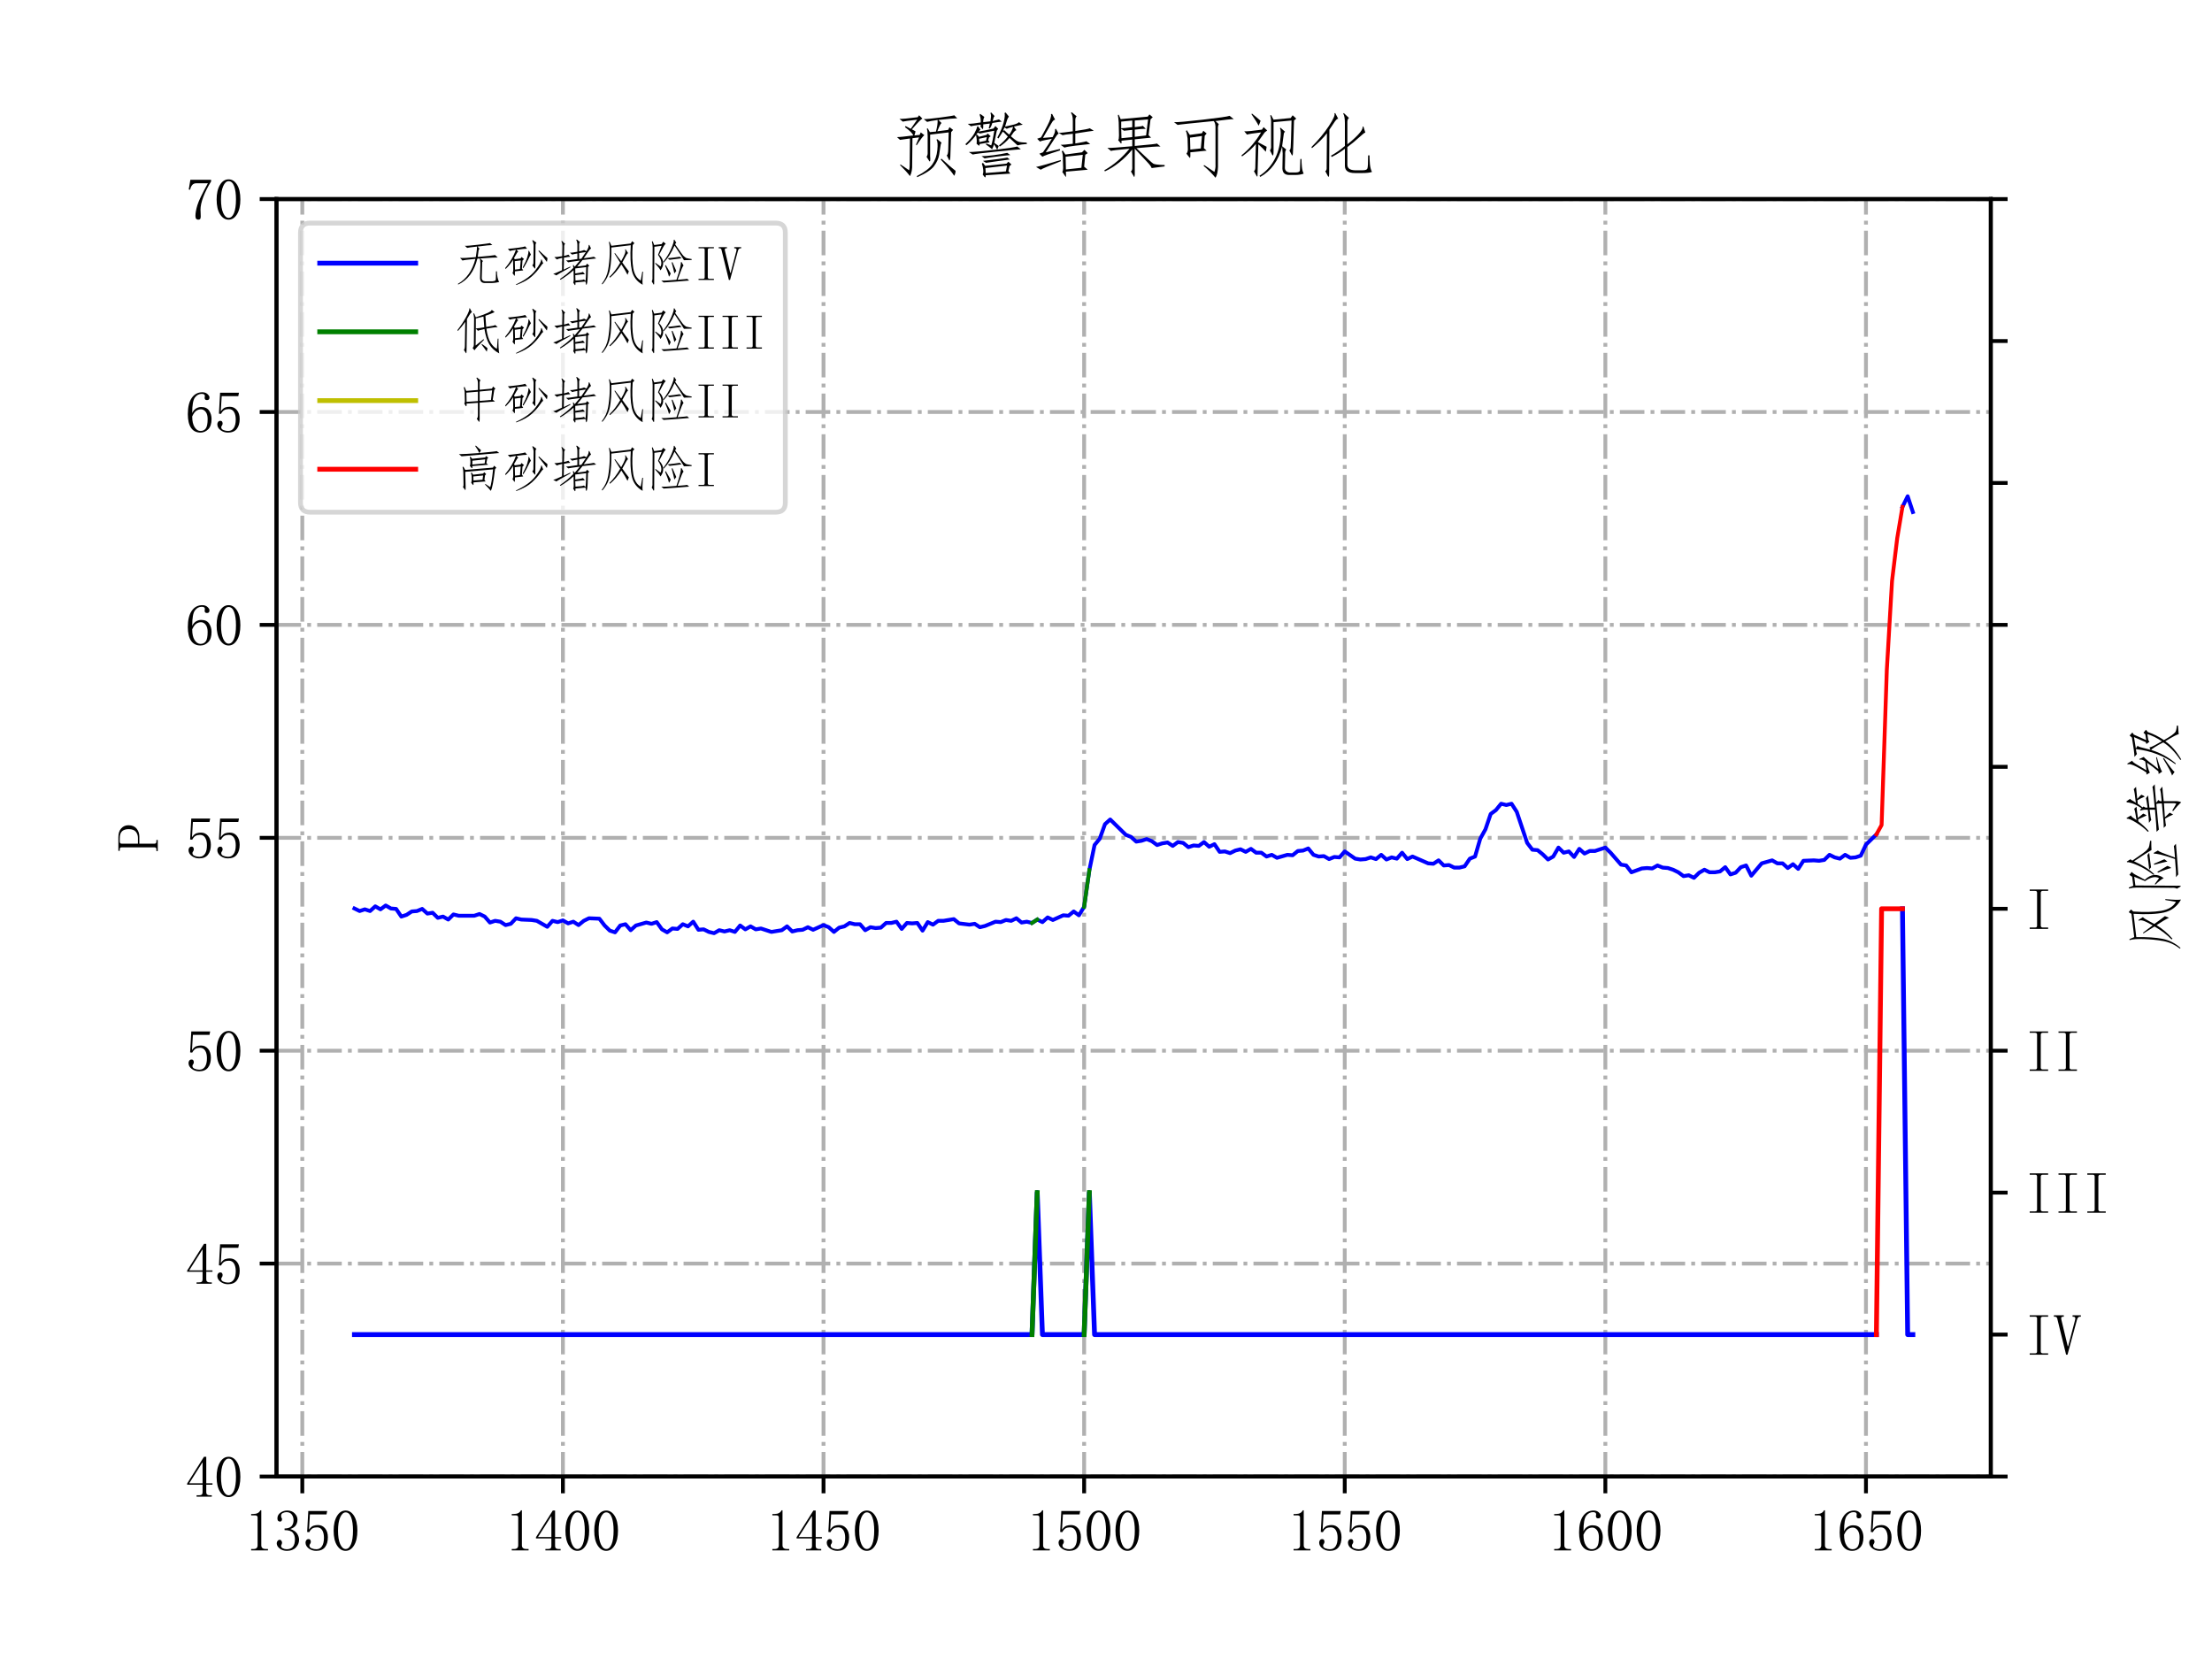 <?xml version="1.0" encoding="utf-8" standalone="no"?>
<!DOCTYPE svg PUBLIC "-//W3C//DTD SVG 1.1//EN"
  "http://www.w3.org/Graphics/SVG/1.1/DTD/svg11.dtd">
<svg xmlns:xlink="http://www.w3.org/1999/xlink" width="460.8pt" height="345.6pt" viewBox="0 0 460.8 345.6" xmlns="http://www.w3.org/2000/svg" version="1.1">
 <defs>
  <style type="text/css">*{stroke-linejoin: round; stroke-linecap: butt}</style>
 </defs>
 <g id="figure_1">
  <g id="patch_1">
   <path d="M 0 345.6 
L 460.8 345.6 
L 460.8 0 
L 0 0 
z
" style="fill: #ffffff"/>
  </g>
  <g id="axes_1">
   <g id="patch_2">
    <path d="M 57.6 307.584 
L 414.72 307.584 
L 414.72 41.472 
L 57.6 41.472 
z
" style="fill: #ffffff"/>
   </g>
   <g id="matplotlib.axis_1">
    <g id="xtick_1">
     <g id="line2d_1">
      <path d="M 62.975 307.584 
L 62.975 41.472 
" clip-path="url(#p96609b599f)" style="fill: none; stroke-dasharray: 5.12,1.28,0.8,1.28; stroke-dashoffset: 0; stroke: #b0b0b0; stroke-width: 0.8"/>
     </g>
     <g id="line2d_2">
      <defs>
       <path id="ma4ac166933" d="M 0 0 
L 0 3.5 
" style="stroke: #000000; stroke-width: 0.8"/>
      </defs>
      <g>
       <use xlink:href="#ma4ac166933" x="62.975" y="307.584" style="stroke: #000000; stroke-width: 0.8"/>
      </g>
     </g>
     <g id="text_1">
      <!-- 1350 -->
      <g transform="translate(50.975 322.975)scale(0.12 -0.12)">
       <defs>
        <path id="FangSong-31" d="M 1800 4350 
L 1800 550 
Q 1800 350 1925 250 
Q 2050 150 2275 150 
L 2525 150 
L 2525 0 
L 700 0 
L 700 150 
L 925 150 
Q 1175 150 1287 250 
Q 1400 350 1400 550 
L 1400 3575 
Q 1400 3675 1337 3737 
Q 1275 3800 1150 3800 
L 700 3800 
L 700 3950 
L 925 3950 
Q 1225 3950 1412 4050 
Q 1600 4150 1700 4350 
L 1800 4350 
z
" transform="scale(0.016)"/>
        <path id="FangSong-33" d="M 2775 1150 
Q 2775 675 2425 312 
Q 2075 -50 1450 -50 
Q 1000 -50 675 200 
Q 350 450 350 775 
Q 350 925 450 1037 
Q 550 1150 650 1150 
Q 800 1150 862 1037 
Q 925 925 925 850 
Q 925 725 875 637 
Q 825 550 825 475 
Q 825 325 1012 225 
Q 1200 125 1425 125 
Q 1875 125 2100 387 
Q 2325 650 2325 1200 
Q 2325 1650 2087 1925 
Q 1850 2200 1200 2200 
L 1200 2375 
Q 1700 2375 1937 2612 
Q 2175 2850 2175 3275 
Q 2175 3625 1987 3887 
Q 1800 4150 1400 4150 
Q 1225 4150 1025 4062 
Q 825 3975 825 3775 
Q 825 3575 875 3525 
Q 925 3475 925 3400 
Q 925 3275 875 3200 
Q 825 3125 700 3125 
Q 600 3125 512 3200 
Q 425 3275 425 3475 
Q 425 3850 750 4087 
Q 1075 4325 1500 4325 
Q 2000 4325 2300 4012 
Q 2600 3700 2600 3350 
Q 2600 2975 2412 2712 
Q 2225 2450 1825 2325 
Q 2375 2125 2575 1800 
Q 2775 1475 2775 1150 
z
" transform="scale(0.016)"/>
        <path id="FangSong-35" d="M 1700 2750 
Q 2175 2750 2475 2387 
Q 2775 2025 2775 1425 
Q 2775 750 2462 350 
Q 2150 -50 1500 -50 
Q 1050 -50 700 212 
Q 350 475 350 850 
Q 350 1000 437 1112 
Q 525 1225 675 1225 
Q 825 1225 875 1125 
Q 925 1025 925 950 
Q 925 800 850 712 
Q 775 625 775 525 
Q 775 325 1012 225 
Q 1250 125 1525 125 
Q 1925 125 2137 450 
Q 2350 775 2350 1375 
Q 2350 1875 2162 2187 
Q 1975 2500 1600 2500 
Q 1325 2500 1125 2400 
Q 925 2300 750 1975 
L 525 2000 
L 650 4275 
L 2700 4275 
L 2625 3900 
L 825 3900 
L 725 2250 
Q 975 2600 1212 2675 
Q 1450 2750 1700 2750 
z
" transform="scale(0.016)"/>
        <path id="FangSong-30" d="M 1575 4125 
Q 1225 4125 987 3587 
Q 750 3050 750 2150 
Q 750 1200 987 675 
Q 1225 150 1575 150 
Q 1950 150 2162 675 
Q 2375 1200 2375 2150 
Q 2375 3050 2175 3587 
Q 1975 4125 1575 4125 
z
M 1575 -50 
Q 1025 -50 650 525 
Q 275 1100 275 2150 
Q 275 3125 637 3725 
Q 1000 4325 1575 4325 
Q 2125 4325 2487 3750 
Q 2850 3175 2850 2150 
Q 2850 1125 2487 537 
Q 2125 -50 1575 -50 
z
" transform="scale(0.016)"/>
       </defs>
       <use xlink:href="#FangSong-31"/>
       <use xlink:href="#FangSong-33" x="50"/>
       <use xlink:href="#FangSong-35" x="100"/>
       <use xlink:href="#FangSong-30" x="150"/>
      </g>
     </g>
    </g>
    <g id="xtick_2">
     <g id="line2d_3">
      <path d="M 117.265 307.584 
L 117.265 41.472 
" clip-path="url(#p96609b599f)" style="fill: none; stroke-dasharray: 5.12,1.28,0.8,1.28; stroke-dashoffset: 0; stroke: #b0b0b0; stroke-width: 0.8"/>
     </g>
     <g id="line2d_4">
      <g>
       <use xlink:href="#ma4ac166933" x="117.265" y="307.584" style="stroke: #000000; stroke-width: 0.8"/>
      </g>
     </g>
     <g id="text_2">
      <!-- 1400 -->
      <g transform="translate(105.265 322.975)scale(0.12 -0.12)">
       <defs>
        <path id="FangSong-34" d="M 2275 475 
Q 2275 300 2375 225 
Q 2475 150 2650 150 
L 2875 150 
L 2875 0 
L 1225 0 
L 1225 150 
L 1500 150 
Q 1700 150 1787 225 
Q 1875 300 1875 475 
L 1875 1300 
L 200 1300 
L 200 1425 
L 2025 4325 
L 2275 4325 
L 2275 1450 
L 2950 1450 
L 2950 1300 
L 2275 1300 
L 2275 475 
z
M 1850 3700 
L 425 1450 
L 1875 1450 
L 1875 3700 
L 1850 3700 
z
" transform="scale(0.016)"/>
       </defs>
       <use xlink:href="#FangSong-31"/>
       <use xlink:href="#FangSong-34" x="50"/>
       <use xlink:href="#FangSong-30" x="100"/>
       <use xlink:href="#FangSong-30" x="150"/>
      </g>
     </g>
    </g>
    <g id="xtick_3">
     <g id="line2d_5">
      <path d="M 171.555 307.584 
L 171.555 41.472 
" clip-path="url(#p96609b599f)" style="fill: none; stroke-dasharray: 5.12,1.28,0.8,1.28; stroke-dashoffset: 0; stroke: #b0b0b0; stroke-width: 0.8"/>
     </g>
     <g id="line2d_6">
      <g>
       <use xlink:href="#ma4ac166933" x="171.555" y="307.584" style="stroke: #000000; stroke-width: 0.8"/>
      </g>
     </g>
     <g id="text_3">
      <!-- 1450 -->
      <g transform="translate(159.555 322.975)scale(0.12 -0.12)">
       <use xlink:href="#FangSong-31"/>
       <use xlink:href="#FangSong-34" x="50"/>
       <use xlink:href="#FangSong-35" x="100"/>
       <use xlink:href="#FangSong-30" x="150"/>
      </g>
     </g>
    </g>
    <g id="xtick_4">
     <g id="line2d_7">
      <path d="M 225.845 307.584 
L 225.845 41.472 
" clip-path="url(#p96609b599f)" style="fill: none; stroke-dasharray: 5.12,1.28,0.8,1.28; stroke-dashoffset: 0; stroke: #b0b0b0; stroke-width: 0.8"/>
     </g>
     <g id="line2d_8">
      <g>
       <use xlink:href="#ma4ac166933" x="225.845" y="307.584" style="stroke: #000000; stroke-width: 0.8"/>
      </g>
     </g>
     <g id="text_4">
      <!-- 1500 -->
      <g transform="translate(213.845 322.975)scale(0.12 -0.12)">
       <use xlink:href="#FangSong-31"/>
       <use xlink:href="#FangSong-35" x="50"/>
       <use xlink:href="#FangSong-30" x="100"/>
       <use xlink:href="#FangSong-30" x="150"/>
      </g>
     </g>
    </g>
    <g id="xtick_5">
     <g id="line2d_9">
      <path d="M 280.135 307.584 
L 280.135 41.472 
" clip-path="url(#p96609b599f)" style="fill: none; stroke-dasharray: 5.12,1.28,0.8,1.28; stroke-dashoffset: 0; stroke: #b0b0b0; stroke-width: 0.8"/>
     </g>
     <g id="line2d_10">
      <g>
       <use xlink:href="#ma4ac166933" x="280.135" y="307.584" style="stroke: #000000; stroke-width: 0.8"/>
      </g>
     </g>
     <g id="text_5">
      <!-- 1550 -->
      <g transform="translate(268.135 322.975)scale(0.12 -0.12)">
       <use xlink:href="#FangSong-31"/>
       <use xlink:href="#FangSong-35" x="50"/>
       <use xlink:href="#FangSong-35" x="100"/>
       <use xlink:href="#FangSong-30" x="150"/>
      </g>
     </g>
    </g>
    <g id="xtick_6">
     <g id="line2d_11">
      <path d="M 334.425 307.584 
L 334.425 41.472 
" clip-path="url(#p96609b599f)" style="fill: none; stroke-dasharray: 5.12,1.28,0.8,1.28; stroke-dashoffset: 0; stroke: #b0b0b0; stroke-width: 0.8"/>
     </g>
     <g id="line2d_12">
      <g>
       <use xlink:href="#ma4ac166933" x="334.425" y="307.584" style="stroke: #000000; stroke-width: 0.8"/>
      </g>
     </g>
     <g id="text_6">
      <!-- 1600 -->
      <g transform="translate(322.425 322.975)scale(0.12 -0.12)">
       <defs>
        <path id="FangSong-36" d="M 750 1700 
Q 750 950 1012 537 
Q 1275 125 1650 125 
Q 2025 125 2225 400 
Q 2425 675 2425 1425 
Q 2425 1925 2212 2200 
Q 2000 2475 1700 2475 
Q 1425 2475 1187 2312 
Q 950 2150 750 1700 
z
M 1725 2725 
Q 2325 2725 2587 2325 
Q 2850 1925 2850 1425 
Q 2850 675 2487 312 
Q 2125 -50 1650 -50 
Q 975 -50 625 462 
Q 275 975 275 1950 
Q 275 3100 700 3712 
Q 1125 4325 1850 4325 
Q 2200 4325 2412 4125 
Q 2625 3925 2625 3775 
Q 2625 3625 2562 3550 
Q 2500 3475 2350 3475 
Q 2225 3475 2162 3537 
Q 2100 3600 2100 3725 
Q 2100 3775 2112 3825 
Q 2125 3875 2125 3925 
Q 2125 4025 2050 4087 
Q 1975 4150 1775 4150 
Q 1350 4150 1050 3762 
Q 750 3375 750 2075 
Q 900 2400 1162 2562 
Q 1425 2725 1725 2725 
z
" transform="scale(0.016)"/>
       </defs>
       <use xlink:href="#FangSong-31"/>
       <use xlink:href="#FangSong-36" x="50"/>
       <use xlink:href="#FangSong-30" x="100"/>
       <use xlink:href="#FangSong-30" x="150"/>
      </g>
     </g>
    </g>
    <g id="xtick_7">
     <g id="line2d_13">
      <path d="M 388.715 307.584 
L 388.715 41.472 
" clip-path="url(#p96609b599f)" style="fill: none; stroke-dasharray: 5.12,1.28,0.8,1.28; stroke-dashoffset: 0; stroke: #b0b0b0; stroke-width: 0.8"/>
     </g>
     <g id="line2d_14">
      <g>
       <use xlink:href="#ma4ac166933" x="388.715" y="307.584" style="stroke: #000000; stroke-width: 0.8"/>
      </g>
     </g>
     <g id="text_7">
      <!-- 1650 -->
      <g transform="translate(376.715 322.975)scale(0.12 -0.12)">
       <use xlink:href="#FangSong-31"/>
       <use xlink:href="#FangSong-36" x="50"/>
       <use xlink:href="#FangSong-35" x="100"/>
       <use xlink:href="#FangSong-30" x="150"/>
      </g>
     </g>
    </g>
   </g>
   <g id="matplotlib.axis_2">
    <g id="ytick_1">
     <g id="line2d_15">
      <path d="M 57.6 307.584 
L 414.72 307.584 
" clip-path="url(#p96609b599f)" style="fill: none; stroke-dasharray: 5.12,1.28,0.8,1.28; stroke-dashoffset: 0; stroke: #b0b0b0; stroke-width: 0.8"/>
     </g>
     <g id="line2d_16">
      <defs>
       <path id="m2549db3553" d="M 0 0 
L -3.5 0 
" style="stroke: #000000; stroke-width: 0.8"/>
      </defs>
      <g>
       <use xlink:href="#m2549db3553" x="57.6" y="307.584" style="stroke: #000000; stroke-width: 0.8"/>
      </g>
     </g>
     <g id="text_8">
      <!-- 40 -->
      <g transform="translate(38.6 311.779)scale(0.12 -0.12)">
       <use xlink:href="#FangSong-34"/>
       <use xlink:href="#FangSong-30" x="50"/>
      </g>
     </g>
    </g>
    <g id="ytick_2">
     <g id="line2d_17">
      <path d="M 57.6 263.232 
L 414.72 263.232 
" clip-path="url(#p96609b599f)" style="fill: none; stroke-dasharray: 5.12,1.28,0.8,1.28; stroke-dashoffset: 0; stroke: #b0b0b0; stroke-width: 0.8"/>
     </g>
     <g id="line2d_18">
      <g>
       <use xlink:href="#m2549db3553" x="57.6" y="263.232" style="stroke: #000000; stroke-width: 0.8"/>
      </g>
     </g>
     <g id="text_9">
      <!-- 45 -->
      <g transform="translate(38.6 267.427)scale(0.12 -0.12)">
       <use xlink:href="#FangSong-34"/>
       <use xlink:href="#FangSong-35" x="50"/>
      </g>
     </g>
    </g>
    <g id="ytick_3">
     <g id="line2d_19">
      <path d="M 57.6 218.88 
L 414.72 218.88 
" clip-path="url(#p96609b599f)" style="fill: none; stroke-dasharray: 5.12,1.28,0.8,1.28; stroke-dashoffset: 0; stroke: #b0b0b0; stroke-width: 0.8"/>
     </g>
     <g id="line2d_20">
      <g>
       <use xlink:href="#m2549db3553" x="57.6" y="218.88" style="stroke: #000000; stroke-width: 0.8"/>
      </g>
     </g>
     <g id="text_10">
      <!-- 50 -->
      <g transform="translate(38.6 223.075)scale(0.12 -0.12)">
       <use xlink:href="#FangSong-35"/>
       <use xlink:href="#FangSong-30" x="50"/>
      </g>
     </g>
    </g>
    <g id="ytick_4">
     <g id="line2d_21">
      <path d="M 57.6 174.528 
L 414.72 174.528 
" clip-path="url(#p96609b599f)" style="fill: none; stroke-dasharray: 5.12,1.28,0.8,1.28; stroke-dashoffset: 0; stroke: #b0b0b0; stroke-width: 0.8"/>
     </g>
     <g id="line2d_22">
      <g>
       <use xlink:href="#m2549db3553" x="57.6" y="174.528" style="stroke: #000000; stroke-width: 0.8"/>
      </g>
     </g>
     <g id="text_11">
      <!-- 55 -->
      <g transform="translate(38.6 178.723)scale(0.12 -0.12)">
       <use xlink:href="#FangSong-35"/>
       <use xlink:href="#FangSong-35" x="50"/>
      </g>
     </g>
    </g>
    <g id="ytick_5">
     <g id="line2d_23">
      <path d="M 57.6 130.176 
L 414.72 130.176 
" clip-path="url(#p96609b599f)" style="fill: none; stroke-dasharray: 5.12,1.28,0.8,1.28; stroke-dashoffset: 0; stroke: #b0b0b0; stroke-width: 0.8"/>
     </g>
     <g id="line2d_24">
      <g>
       <use xlink:href="#m2549db3553" x="57.6" y="130.176" style="stroke: #000000; stroke-width: 0.8"/>
      </g>
     </g>
     <g id="text_12">
      <!-- 60 -->
      <g transform="translate(38.6 134.371)scale(0.12 -0.12)">
       <use xlink:href="#FangSong-36"/>
       <use xlink:href="#FangSong-30" x="50"/>
      </g>
     </g>
    </g>
    <g id="ytick_6">
     <g id="line2d_25">
      <path d="M 57.6 85.824 
L 414.72 85.824 
" clip-path="url(#p96609b599f)" style="fill: none; stroke-dasharray: 5.12,1.28,0.8,1.28; stroke-dashoffset: 0; stroke: #b0b0b0; stroke-width: 0.8"/>
     </g>
     <g id="line2d_26">
      <g>
       <use xlink:href="#m2549db3553" x="57.6" y="85.824" style="stroke: #000000; stroke-width: 0.8"/>
      </g>
     </g>
     <g id="text_13">
      <!-- 65 -->
      <g transform="translate(38.6 90.019)scale(0.12 -0.12)">
       <use xlink:href="#FangSong-36"/>
       <use xlink:href="#FangSong-35" x="50"/>
      </g>
     </g>
    </g>
    <g id="ytick_7">
     <g id="line2d_27">
      <path d="M 57.6 41.472 
L 414.72 41.472 
" clip-path="url(#p96609b599f)" style="fill: none; stroke-dasharray: 5.12,1.28,0.8,1.28; stroke-dashoffset: 0; stroke: #b0b0b0; stroke-width: 0.8"/>
     </g>
     <g id="line2d_28">
      <g>
       <use xlink:href="#m2549db3553" x="57.6" y="41.472" style="stroke: #000000; stroke-width: 0.8"/>
      </g>
     </g>
     <g id="text_14">
      <!-- 70 -->
      <g transform="translate(38.6 45.667)scale(0.12 -0.12)">
       <defs>
        <path id="FangSong-37" d="M 2800 4100 
Q 2275 3250 1962 2437 
Q 1650 1625 1650 1025 
Q 1650 925 1662 737 
Q 1675 550 1675 300 
Q 1675 100 1612 25 
Q 1550 -50 1400 -50 
Q 1275 -50 1187 37 
Q 1100 125 1100 350 
Q 1100 825 1312 1525 
Q 1525 2225 2450 3900 
L 1200 3900 
Q 925 3900 762 3725 
Q 600 3550 525 3200 
L 375 3225 
L 550 4275 
L 2800 4275 
L 2800 4100 
z
" transform="scale(0.016)"/>
       </defs>
       <use xlink:href="#FangSong-37"/>
       <use xlink:href="#FangSong-30" x="50"/>
      </g>
     </g>
    </g>
    <g id="text_15">
     <!-- P -->
     <g transform="translate(32.866 177.528)rotate(-90)scale(0.12 -0.12)">
      <defs>
       <path id="FangSong-50" d="M 925 2000 
L 925 350 
Q 925 250 987 200 
Q 1050 150 1150 150 
L 1325 150 
L 1325 0 
L 125 0 
L 125 150 
L 300 150 
Q 425 150 475 200 
Q 525 250 525 350 
L 525 3925 
Q 525 4025 475 4075 
Q 425 4125 300 4125 
L 150 4125 
L 150 4275 
L 1625 4275 
Q 2250 4275 2587 3962 
Q 2925 3650 2925 3175 
Q 2925 2600 2562 2300 
Q 2200 2000 1700 2000 
L 925 2000 
z
M 1550 2150 
Q 1925 2150 2212 2375 
Q 2500 2600 2500 3150 
Q 2500 3650 2262 3887 
Q 2025 4125 1500 4125 
L 1150 4125 
Q 1050 4125 987 4075 
Q 925 4025 925 3925 
L 925 2150 
L 1550 2150 
z
" transform="scale(0.016)"/>
      </defs>
      <use xlink:href="#FangSong-50"/>
     </g>
    </g>
   </g>
   <g id="line2d_29">
    <path d="M 73.833 189.253 
L 74.919 189.785 
L 76.004 189.43 
L 77.09 189.785 
L 78.176 188.809 
L 79.262 189.43 
L 80.348 188.632 
L 81.433 189.253 
L 82.519 189.342 
L 83.605 190.938 
L 84.691 190.583 
L 85.777 189.874 
L 86.862 189.785 
L 87.948 189.342 
L 89.034 190.317 
L 90.12 190.14 
L 91.206 191.204 
L 92.291 190.938 
L 93.377 191.559 
L 94.463 190.495 
L 95.549 190.761 
L 98.806 190.761 
L 99.892 190.406 
L 100.978 190.938 
L 102.064 192.18 
L 103.149 191.825 
L 104.235 192.003 
L 105.321 192.712 
L 106.407 192.446 
L 107.493 191.293 
L 108.578 191.559 
L 110.75 191.648 
L 111.836 191.825 
L 114.007 193.067 
L 115.093 191.825 
L 116.179 192.091 
L 117.265 191.737 
L 118.351 192.358 
L 119.436 192.003 
L 120.522 192.712 
L 121.608 191.825 
L 122.694 191.293 
L 124.865 191.382 
L 125.951 192.801 
L 127.037 193.865 
L 128.123 194.22 
L 129.209 192.801 
L 130.294 192.535 
L 131.38 193.777 
L 132.466 192.801 
L 134.638 192.18 
L 135.723 192.446 
L 136.809 192.091 
L 137.895 193.599 
L 138.981 194.22 
L 140.067 193.422 
L 141.152 193.511 
L 142.238 192.535 
L 143.324 192.978 
L 144.41 192.003 
L 145.496 193.688 
L 146.581 193.599 
L 147.667 194.132 
L 148.753 194.398 
L 149.839 193.777 
L 150.925 194.043 
L 152.01 193.777 
L 153.096 194.132 
L 154.182 192.801 
L 155.268 193.599 
L 156.354 192.978 
L 157.439 193.599 
L 158.525 193.422 
L 160.697 194.132 
L 162.868 193.777 
L 163.954 192.978 
L 165.04 194.043 
L 166.126 193.777 
L 167.212 193.688 
L 168.297 193.156 
L 169.383 193.688 
L 171.555 192.712 
L 172.641 193.156 
L 173.726 194.132 
L 174.812 193.245 
L 175.898 192.978 
L 176.984 192.269 
L 178.07 192.535 
L 179.155 192.535 
L 180.241 193.777 
L 181.327 193.156 
L 182.413 193.333 
L 183.499 193.245 
L 184.584 192.269 
L 185.67 192.269 
L 186.756 192.003 
L 187.842 193.511 
L 188.928 192.269 
L 190.013 192.358 
L 191.099 192.269 
L 192.185 193.865 
L 193.271 192.091 
L 194.357 192.624 
L 195.442 191.825 
L 196.528 191.825 
L 198.7 191.47 
L 199.786 192.358 
L 201.957 192.624 
L 203.043 192.446 
L 204.129 193.156 
L 205.215 192.89 
L 207.386 192.003 
L 208.472 192.091 
L 209.558 191.648 
L 210.644 191.825 
L 211.729 191.293 
L 212.815 192.18 
L 213.901 192.003 
L 214.987 192.269 
L 216.073 191.559 
L 217.158 192.091 
L 218.244 191.116 
L 219.33 191.648 
L 221.502 190.672 
L 222.587 190.761 
L 223.673 189.874 
L 224.759 190.672 
L 225.845 188.898 
L 226.931 181.27 
L 228.016 176.036 
L 229.102 174.705 
L 230.188 171.689 
L 231.274 170.714 
L 234.531 173.907 
L 235.617 174.351 
L 236.703 175.326 
L 237.789 175.149 
L 238.875 174.794 
L 239.96 175.238 
L 241.046 176.036 
L 242.132 175.681 
L 243.218 175.504 
L 244.304 176.213 
L 245.389 175.415 
L 246.475 175.592 
L 247.561 176.479 
L 248.647 176.125 
L 249.733 176.213 
L 250.818 175.415 
L 251.904 176.391 
L 252.99 175.859 
L 254.076 177.455 
L 255.162 177.367 
L 256.247 177.721 
L 257.333 177.189 
L 258.419 176.923 
L 259.505 177.455 
L 260.591 176.834 
L 261.676 177.633 
L 262.762 177.633 
L 263.848 178.431 
L 264.934 178.076 
L 266.02 178.697 
L 268.191 178.076 
L 269.277 178.165 
L 270.363 177.278 
L 271.449 177.189 
L 272.534 176.746 
L 273.62 178.076 
L 274.706 178.431 
L 275.792 178.342 
L 276.878 178.963 
L 277.963 178.52 
L 279.049 178.608 
L 280.135 177.367 
L 282.307 178.874 
L 283.392 179.052 
L 284.478 178.963 
L 285.564 178.608 
L 286.65 178.963 
L 287.736 178.076 
L 288.821 179.052 
L 289.907 178.608 
L 290.993 178.874 
L 292.079 177.633 
L 293.165 178.963 
L 294.25 178.431 
L 297.508 179.85 
L 298.594 179.939 
L 299.679 179.229 
L 300.765 180.294 
L 301.851 180.205 
L 302.937 180.737 
L 304.023 180.737 
L 305.108 180.471 
L 306.194 178.874 
L 307.28 178.431 
L 308.366 174.705 
L 309.452 172.754 
L 310.537 169.561 
L 311.623 168.762 
L 312.709 167.432 
L 313.795 167.698 
L 314.881 167.432 
L 315.966 169.117 
L 318.138 175.592 
L 319.224 177.012 
L 320.31 177.1 
L 321.395 177.987 
L 322.481 179.052 
L 323.567 178.431 
L 324.653 176.568 
L 325.739 177.633 
L 326.824 177.367 
L 327.91 178.52 
L 328.996 176.834 
L 330.082 177.81 
L 331.168 177.278 
L 332.253 177.278 
L 334.425 176.568 
L 335.511 177.633 
L 337.682 180.116 
L 338.768 180.294 
L 339.854 181.713 
L 342.026 180.915 
L 343.111 180.826 
L 344.197 180.915 
L 345.283 180.294 
L 346.369 180.737 
L 347.455 180.826 
L 348.54 181.181 
L 349.626 181.713 
L 350.712 182.511 
L 351.798 182.334 
L 352.884 182.866 
L 353.969 181.802 
L 355.055 181.181 
L 356.141 181.713 
L 357.227 181.713 
L 358.313 181.536 
L 359.398 180.649 
L 360.484 182.157 
L 361.57 181.802 
L 362.656 180.649 
L 363.742 180.294 
L 364.827 182.423 
L 366.999 179.85 
L 369.171 179.229 
L 370.256 179.85 
L 371.342 179.85 
L 372.428 180.826 
L 373.514 180.028 
L 374.6 181.003 
L 375.685 179.318 
L 377.857 179.229 
L 378.943 179.318 
L 380.029 179.141 
L 381.114 178.076 
L 382.2 178.608 
L 383.286 178.874 
L 384.372 178.076 
L 385.458 178.697 
L 386.543 178.608 
L 387.629 178.254 
L 388.715 175.947 
L 390.887 173.818 
L 391.972 171.867 
L 393.058 139.579 
L 394.144 121.039 
L 395.23 112.08 
L 396.316 105.605 
L 397.401 103.387 
L 398.487 106.669 
L 398.487 106.669 
" clip-path="url(#p96609b599f)" style="fill: none; stroke: #000000; stroke-width: 0.5; stroke-linecap: square"/>
   </g>
   <g id="line2d_30">
    <path d="M 73.833 189.253 
L 74.919 189.785 
L 76.004 189.43 
L 77.09 189.785 
L 78.176 188.809 
L 79.262 189.43 
L 80.348 188.632 
L 81.433 189.253 
L 82.519 189.342 
L 83.605 190.938 
L 84.691 190.583 
L 85.777 189.874 
L 86.862 189.785 
L 87.948 189.342 
L 89.034 190.317 
L 90.12 190.14 
L 91.206 191.204 
L 92.291 190.938 
L 93.377 191.559 
L 94.463 190.495 
L 95.549 190.761 
L 98.806 190.761 
L 99.892 190.406 
L 100.978 190.938 
L 102.064 192.18 
L 103.149 191.825 
L 104.235 192.003 
L 105.321 192.712 
L 106.407 192.446 
L 107.493 191.293 
L 108.578 191.559 
L 110.75 191.648 
L 111.836 191.825 
L 114.007 193.067 
L 115.093 191.825 
L 116.179 192.091 
L 117.265 191.737 
L 118.351 192.358 
L 119.436 192.003 
L 120.522 192.712 
L 121.608 191.825 
L 122.694 191.293 
L 124.865 191.382 
L 125.951 192.801 
L 127.037 193.865 
L 128.123 194.22 
L 129.209 192.801 
L 130.294 192.535 
L 131.38 193.777 
L 132.466 192.801 
L 134.638 192.18 
L 135.723 192.446 
L 136.809 192.091 
L 137.895 193.599 
L 138.981 194.22 
L 140.067 193.422 
L 141.152 193.511 
L 142.238 192.535 
L 143.324 192.978 
L 144.41 192.003 
L 145.496 193.688 
L 146.581 193.599 
L 147.667 194.132 
L 148.753 194.398 
L 149.839 193.777 
L 150.925 194.043 
L 152.01 193.777 
L 153.096 194.132 
L 154.182 192.801 
L 155.268 193.599 
L 156.354 192.978 
L 157.439 193.599 
L 158.525 193.422 
L 160.697 194.132 
L 162.868 193.777 
L 163.954 192.978 
L 165.04 194.043 
L 166.126 193.777 
L 167.212 193.688 
L 168.297 193.156 
L 169.383 193.688 
L 171.555 192.712 
L 172.641 193.156 
L 173.726 194.132 
L 174.812 193.245 
L 175.898 192.978 
L 176.984 192.269 
L 178.07 192.535 
L 179.155 192.535 
L 180.241 193.777 
L 181.327 193.156 
L 182.413 193.333 
L 183.499 193.245 
L 184.584 192.269 
L 185.67 192.269 
L 186.756 192.003 
L 187.842 193.511 
L 188.928 192.269 
L 190.013 192.358 
L 191.099 192.269 
L 192.185 193.865 
L 193.271 192.091 
L 194.357 192.624 
L 195.442 191.825 
L 196.528 191.825 
L 198.7 191.47 
L 199.786 192.358 
L 201.957 192.624 
L 203.043 192.446 
L 204.129 193.156 
L 205.215 192.89 
L 207.386 192.003 
L 208.472 192.091 
L 209.558 191.648 
L 210.644 191.825 
L 211.729 191.293 
L 212.815 192.18 
L 213.901 192.003 
L 214.987 192.269 
L 216.073 191.559 
L 217.158 192.091 
L 218.244 191.116 
L 219.33 191.648 
L 221.502 190.672 
L 222.587 190.761 
L 223.673 189.874 
L 224.759 190.672 
L 225.845 188.898 
L 226.931 181.27 
L 228.016 176.036 
L 229.102 174.705 
L 230.188 171.689 
L 231.274 170.714 
L 234.531 173.907 
L 235.617 174.351 
L 236.703 175.326 
L 237.789 175.149 
L 238.875 174.794 
L 239.96 175.238 
L 241.046 176.036 
L 242.132 175.681 
L 243.218 175.504 
L 244.304 176.213 
L 245.389 175.415 
L 246.475 175.592 
L 247.561 176.479 
L 248.647 176.125 
L 249.733 176.213 
L 250.818 175.415 
L 251.904 176.391 
L 252.99 175.859 
L 254.076 177.455 
L 255.162 177.367 
L 256.247 177.721 
L 257.333 177.189 
L 258.419 176.923 
L 259.505 177.455 
L 260.591 176.834 
L 261.676 177.633 
L 262.762 177.633 
L 263.848 178.431 
L 264.934 178.076 
L 266.02 178.697 
L 268.191 178.076 
L 269.277 178.165 
L 270.363 177.278 
L 271.449 177.189 
L 272.534 176.746 
L 273.62 178.076 
L 274.706 178.431 
L 275.792 178.342 
L 276.878 178.963 
L 277.963 178.52 
L 279.049 178.608 
L 280.135 177.367 
L 282.307 178.874 
L 283.392 179.052 
L 284.478 178.963 
L 285.564 178.608 
L 286.65 178.963 
L 287.736 178.076 
L 288.821 179.052 
L 289.907 178.608 
L 290.993 178.874 
L 292.079 177.633 
L 293.165 178.963 
L 294.25 178.431 
L 297.508 179.85 
L 298.594 179.939 
L 299.679 179.229 
L 300.765 180.294 
L 301.851 180.205 
L 302.937 180.737 
L 304.023 180.737 
L 305.108 180.471 
L 306.194 178.874 
L 307.28 178.431 
L 308.366 174.705 
L 309.452 172.754 
L 310.537 169.561 
L 311.623 168.762 
L 312.709 167.432 
L 313.795 167.698 
L 314.881 167.432 
L 315.966 169.117 
L 318.138 175.592 
L 319.224 177.012 
L 320.31 177.1 
L 321.395 177.987 
L 322.481 179.052 
L 323.567 178.431 
L 324.653 176.568 
L 325.739 177.633 
L 326.824 177.367 
L 327.91 178.52 
L 328.996 176.834 
L 330.082 177.81 
L 331.168 177.278 
L 332.253 177.278 
L 334.425 176.568 
L 335.511 177.633 
L 337.682 180.116 
L 338.768 180.294 
L 339.854 181.713 
L 342.026 180.915 
L 343.111 180.826 
L 344.197 180.915 
L 345.283 180.294 
L 346.369 180.737 
L 347.455 180.826 
L 348.54 181.181 
L 349.626 181.713 
L 350.712 182.511 
L 351.798 182.334 
L 352.884 182.866 
L 353.969 181.802 
L 355.055 181.181 
L 356.141 181.713 
L 357.227 181.713 
L 358.313 181.536 
L 359.398 180.649 
L 360.484 182.157 
L 361.57 181.802 
L 362.656 180.649 
L 363.742 180.294 
L 364.827 182.423 
L 366.999 179.85 
L 369.171 179.229 
L 370.256 179.85 
L 371.342 179.85 
L 372.428 180.826 
L 373.514 180.028 
L 374.6 181.003 
L 375.685 179.318 
L 377.857 179.229 
L 378.943 179.318 
L 380.029 179.141 
L 381.114 178.076 
L 382.2 178.608 
L 383.286 178.874 
L 384.372 178.076 
L 385.458 178.697 
L 386.543 178.608 
L 387.629 178.254 
L 388.715 175.947 
L 390.887 173.818 
M 396.316 105.605 
L 397.401 103.387 
L 398.487 106.669 
L 398.487 106.669 
" clip-path="url(#p96609b599f)" style="fill: none; stroke: #0000ff; stroke-width: 0.8; stroke-linecap: square"/>
   </g>
   <g id="line2d_31">
    <path d="M 214.987 192.269 
L 216.073 191.559 
M 225.845 188.898 
L 226.931 181.27 
L 226.931 181.27 
" clip-path="url(#p96609b599f)" style="fill: none; stroke: #008000; stroke-width: 0.8; stroke-linecap: square"/>
   </g>
   <g id="line2d_32">
    <path d="M 0 0 
" clip-path="url(#p96609b599f)" style="fill: none; stroke: #bfbf00; stroke-width: 0.8; stroke-linecap: square"/>
   </g>
   <g id="line2d_33">
    <path d="M 390.887 173.818 
L 391.972 171.867 
L 393.058 139.579 
L 394.144 121.039 
L 395.23 112.08 
L 396.316 105.605 
L 396.316 105.605 
" clip-path="url(#p96609b599f)" style="fill: none; stroke: #ff0000; stroke-width: 0.8; stroke-linecap: square"/>
   </g>
   <g id="patch_3">
    <path d="M 57.6 307.584 
L 57.6 41.472 
" style="fill: none; stroke: #000000; stroke-width: 0.8; stroke-linejoin: miter; stroke-linecap: square"/>
   </g>
   <g id="patch_4">
    <path d="M 414.72 307.584 
L 414.72 41.472 
" style="fill: none; stroke: #000000; stroke-width: 0.8; stroke-linejoin: miter; stroke-linecap: square"/>
   </g>
   <g id="patch_5">
    <path d="M 57.6 307.584 
L 414.72 307.584 
" style="fill: none; stroke: #000000; stroke-width: 0.8; stroke-linejoin: miter; stroke-linecap: square"/>
   </g>
   <g id="patch_6">
    <path d="M 57.6 41.472 
L 414.72 41.472 
" style="fill: none; stroke: #000000; stroke-width: 0.8; stroke-linejoin: miter; stroke-linecap: square"/>
   </g>
  </g>
  <g id="axes_2">
   <g id="matplotlib.axis_3">
    <g id="ytick_8">
     <g id="line2d_34">
      <defs>
       <path id="m759c0afd12" d="M 0 0 
L 3.5 0 
" style="stroke: #000000; stroke-width: 0.8"/>
      </defs>
      <g>
       <use xlink:href="#m759c0afd12" x="414.72" y="307.584" style="stroke: #000000; stroke-width: 0.8"/>
      </g>
     </g>
    </g>
    <g id="ytick_9">
     <g id="line2d_35">
      <g>
       <use xlink:href="#m759c0afd12" x="414.72" y="278.016" style="stroke: #000000; stroke-width: 0.8"/>
      </g>
     </g>
     <g id="text_16">
      <!-- IV -->
      <g transform="translate(421.72 282.211)scale(0.12 -0.12)">
       <defs>
        <path id="FangSong-49" d="M 575 4125 
L 575 4275 
L 2575 4275 
L 2575 4125 
L 2000 4125 
Q 1900 4125 1837 4075 
Q 1775 4025 1775 3925 
L 1775 350 
Q 1775 250 1837 200 
Q 1900 150 2000 150 
L 2575 150 
L 2575 0 
L 575 0 
L 575 150 
L 1150 150 
Q 1275 150 1325 200 
Q 1375 250 1375 350 
L 1375 3925 
Q 1375 4025 1325 4075 
Q 1275 4125 1150 4125 
L 575 4125 
z
" transform="scale(0.016)"/>
        <path id="FangSong-56" d="M 2100 4125 
L 2100 4275 
L 3000 4275 
L 3000 4125 
L 2900 4125 
Q 2800 4125 2712 4050 
Q 2625 3975 2575 3775 
L 1550 0 
L 1400 0 
L 475 3775 
Q 450 3950 387 4037 
Q 325 4125 200 4125 
L 75 4125 
L 75 4275 
L 1150 4275 
L 1150 4125 
L 1050 4125 
Q 925 4125 887 4050 
Q 850 3975 875 3850 
L 1575 925 
L 1625 925 
L 2375 3775 
Q 2425 3950 2375 4037 
Q 2325 4125 2175 4125 
L 2100 4125 
z
" transform="scale(0.016)"/>
       </defs>
       <use xlink:href="#FangSong-49"/>
       <use xlink:href="#FangSong-56" x="50"/>
      </g>
     </g>
    </g>
    <g id="ytick_10">
     <g id="line2d_36">
      <g>
       <use xlink:href="#m759c0afd12" x="414.72" y="248.448" style="stroke: #000000; stroke-width: 0.8"/>
      </g>
     </g>
     <g id="text_17">
      <!-- III -->
      <g transform="translate(421.72 252.643)scale(0.12 -0.12)">
       <use xlink:href="#FangSong-49"/>
       <use xlink:href="#FangSong-49" x="50"/>
       <use xlink:href="#FangSong-49" x="100"/>
      </g>
     </g>
    </g>
    <g id="ytick_11">
     <g id="line2d_37">
      <g>
       <use xlink:href="#m759c0afd12" x="414.72" y="218.88" style="stroke: #000000; stroke-width: 0.8"/>
      </g>
     </g>
     <g id="text_18">
      <!-- II -->
      <g transform="translate(421.72 223.075)scale(0.12 -0.12)">
       <use xlink:href="#FangSong-49"/>
       <use xlink:href="#FangSong-49" x="50"/>
      </g>
     </g>
    </g>
    <g id="ytick_12">
     <g id="line2d_38">
      <g>
       <use xlink:href="#m759c0afd12" x="414.72" y="189.312" style="stroke: #000000; stroke-width: 0.8"/>
      </g>
     </g>
     <g id="text_19">
      <!-- I -->
      <g transform="translate(421.72 193.507)scale(0.12 -0.12)">
       <use xlink:href="#FangSong-49"/>
      </g>
     </g>
    </g>
    <g id="ytick_13">
     <g id="line2d_39">
      <g>
       <use xlink:href="#m759c0afd12" x="414.72" y="159.744" style="stroke: #000000; stroke-width: 0.8"/>
      </g>
     </g>
    </g>
    <g id="ytick_14">
     <g id="line2d_40">
      <g>
       <use xlink:href="#m759c0afd12" x="414.72" y="130.176" style="stroke: #000000; stroke-width: 0.8"/>
      </g>
     </g>
    </g>
    <g id="ytick_15">
     <g id="line2d_41">
      <g>
       <use xlink:href="#m759c0afd12" x="414.72" y="100.608" style="stroke: #000000; stroke-width: 0.8"/>
      </g>
     </g>
    </g>
    <g id="ytick_16">
     <g id="line2d_42">
      <g>
       <use xlink:href="#m759c0afd12" x="414.72" y="71.04" style="stroke: #000000; stroke-width: 0.8"/>
      </g>
     </g>
    </g>
    <g id="ytick_17">
     <g id="line2d_43">
      <g>
       <use xlink:href="#m759c0afd12" x="414.72" y="41.472" style="stroke: #000000; stroke-width: 0.8"/>
      </g>
     </g>
    </g>
    <g id="text_20">
     <!-- 风险等级 -->
     <g transform="translate(453.142 198.528)rotate(-90)scale(0.12 -0.12)">
      <defs>
       <path id="FangSong-98ce" d="M 5850 1075 
Q 5725 -200 5800 -625 
Q 4675 0 4400 1200 
Q 4125 2400 4250 4525 
L 1725 4225 
Q 1750 2450 1537 1375 
Q 1325 300 550 -575 
L 475 -500 
Q 1125 325 1300 1312 
Q 1475 2300 1512 3387 
Q 1550 4475 1400 4950 
L 1500 4975 
L 1725 4450 
L 4250 4750 
L 4425 5050 
L 4725 4800 
L 4500 4550 
Q 4375 2725 4575 1537 
Q 4775 350 5550 -75 
L 5750 1075 
L 5850 1075 
z
M 2200 3500 
L 3000 2450 
Q 3400 3150 3500 3462 
Q 3600 3775 3500 3975 
L 3575 4000 
L 3900 3500 
Q 3800 3450 3675 3225 
Q 3550 3000 3150 2275 
Q 3600 1625 4000 1125 
Q 3900 875 3825 675 
Q 3550 1250 3025 2025 
Q 2375 1000 1550 300 
L 1475 400 
Q 2250 1150 2875 2250 
L 2125 3450 
L 2200 3500 
z
" transform="scale(0.016)"/>
       <path id="FangSong-9669" d="M 1050 -200 
Q 1075 -650 975 -600 
L 725 -175 
Q 850 -25 825 400 
L 850 4200 
Q 850 4625 750 5000 
L 850 5050 
L 1050 4550 
L 2025 4675 
L 2225 4975 
L 2550 4725 
Q 2350 4550 2187 4212 
Q 2025 3875 1700 3300 
Q 2650 2300 1875 1250 
Q 1700 1600 1175 2150 
L 1225 2225 
L 1875 1750 
Q 2200 2375 1550 3275 
L 2025 4450 
L 1075 4325 
L 1050 -200 
z
M 4925 2575 
Q 4700 2975 3700 4475 
Q 3100 3100 2300 2275 
L 2225 2350 
Q 2900 3225 3275 4100 
Q 3650 4975 3600 5225 
L 3675 5250 
L 3925 4850 
Q 3850 4800 3775 4650 
Q 4725 3250 4912 3087 
Q 5100 2925 5187 2875 
Q 5275 2825 5925 2725 
L 5925 2600 
Q 5275 2600 4925 2575 
z
M 4600 2350 
L 4875 1875 
Q 4775 1800 4637 1450 
Q 4500 1100 4100 25 
Q 5325 125 5350 150 
L 5600 -75 
Q 5050 -125 3737 -225 
Q 2425 -325 2275 -325 
L 1975 -75 
Q 2350 -125 3950 25 
Q 4325 1125 4437 1637 
Q 4550 2150 4525 2300 
L 4600 2350 
z
M 4625 2825 
Q 3725 2725 3050 2625 
L 2800 2825 
Q 3600 2900 4375 3025 
L 4625 2825 
z
M 3200 850 
Q 3125 600 2975 425 
Q 2850 975 2475 1850 
L 2550 1950 
Q 3025 1175 3200 850 
z
M 3425 2325 
Q 3775 1550 3925 1175 
Q 3800 1000 3675 850 
Q 3600 1250 3325 2275 
L 3425 2325 
z
" transform="scale(0.016)"/>
       <path id="FangSong-7b49" d="M 4475 3300 
Q 4275 3775 4075 4100 
L 3700 4075 
Q 3525 3825 3300 3550 
L 3400 3425 
Q 3275 3300 3275 3150 
L 3275 3000 
Q 4125 3125 4300 3175 
L 4600 2950 
Q 4250 2925 3275 2800 
L 3275 2225 
Q 5300 2400 5525 2475 
L 5800 2225 
Q 5425 2225 3800 2075 
L 4100 1825 
Q 3975 1700 3975 1625 
L 3975 1475 
Q 5000 1550 5250 1650 
L 5550 1400 
Q 5100 1375 3975 1250 
L 3975 75 
Q 4000 -375 3850 -650 
Q 3525 -275 2900 225 
L 2950 325 
L 3675 -100 
Q 3725 -150 3750 100 
L 3750 1225 
L 2225 1125 
Q 2525 825 2725 600 
Q 2625 400 2525 225 
Q 2325 700 2075 1100 
Q 1525 1050 1325 1000 
L 1075 1250 
Q 1525 1225 3725 1450 
L 3725 1675 
Q 3725 1850 3675 2050 
Q 1175 1825 900 1775 
L 650 2025 
Q 1100 2025 3050 2200 
L 3050 2775 
Q 2100 2675 1950 2600 
L 1625 2850 
Q 1975 2850 3050 2975 
L 3050 3350 
Q 3025 3550 2950 3775 
L 3025 3825 
L 3200 3650 
Q 3600 4250 3725 4650 
Q 3850 5050 3850 5250 
L 3950 5300 
L 4225 4900 
Q 4125 4825 4037 4650 
Q 3950 4475 3800 4275 
Q 5000 4400 5275 4500 
L 5525 4250 
Q 5175 4225 4225 4125 
Q 4550 3825 4675 3675 
Q 4600 3475 4475 3300 
z
M 2150 5275 
L 2425 4800 
Q 2300 4775 2187 4600 
Q 2075 4425 1925 4200 
Q 2900 4350 3150 4450 
L 3375 4200 
Q 3050 4175 2150 4050 
Q 2450 3700 2625 3475 
Q 2550 3275 2425 3100 
Q 2225 3550 2000 4025 
L 1775 4000 
Q 1275 3350 725 2875 
L 650 2975 
Q 1175 3475 1637 4225 
Q 2100 4975 2075 5250 
L 2150 5275 
z
" transform="scale(0.016)"/>
       <path id="FangSong-7ea7" d="M 2025 3250 
Q 2300 3600 2225 3875 
L 2300 3900 
L 2525 3400 
Q 2475 3425 2025 2875 
Q 1575 2275 1200 1825 
L 2475 2075 
L 2500 2000 
Q 1200 1625 925 1425 
L 675 1800 
L 950 1825 
Q 1450 2400 1900 3075 
Q 1025 2900 825 2750 
L 600 3125 
L 825 3125 
Q 1075 3450 1462 4200 
Q 1850 4950 1700 5150 
L 1800 5200 
L 2125 4650 
Q 2025 4700 1775 4300 
Q 1525 3900 1075 3125 
L 2025 3250 
z
M 2400 1225 
Q 1050 300 900 75 
L 500 350 
Q 850 400 2350 1325 
L 2400 1225 
z
M 3550 2800 
Q 3575 2625 3800 2200 
Q 4025 1775 4225 1450 
Q 4775 2275 5000 3025 
L 4350 2925 
L 4175 2800 
L 3925 3125 
L 4125 3200 
L 4675 4475 
L 3450 4275 
L 3750 4075 
Q 3650 4050 3575 3762 
Q 3500 3475 3300 2675 
L 3550 2800 
z
M 3275 2600 
Q 2825 1125 1825 -50 
L 1725 -25 
Q 3100 1825 3375 4275 
Q 2900 4200 2850 4150 
L 2525 4425 
Q 3025 4425 4625 4700 
L 4850 4950 
L 5175 4650 
L 4950 4500 
L 4350 3150 
L 4975 3250 
L 5150 3450 
L 5475 3175 
L 5225 2975 
Q 4925 2075 4350 1225 
Q 4725 575 4875 375 
Q 5025 175 5175 25 
Q 5325 -125 5925 -175 
L 5925 -300 
L 4975 -375 
Q 5000 -300 4812 62 
Q 4625 425 4225 1075 
Q 3550 100 2250 -650 
L 2200 -550 
Q 3475 300 4100 1300 
Q 3850 1800 3600 2200 
Q 3350 2600 3275 2600 
z
" transform="scale(0.016)"/>
      </defs>
      <use xlink:href="#FangSong-98ce"/>
      <use xlink:href="#FangSong-9669" x="100"/>
      <use xlink:href="#FangSong-7b49" x="200"/>
      <use xlink:href="#FangSong-7ea7" x="300"/>
     </g>
    </g>
   </g>
   <g id="line2d_44">
    <path d="M 73.833 278.016 
L 214.987 278.016 
L 216.073 248.448 
L 217.158 278.016 
L 225.845 278.016 
L 226.931 248.448 
L 228.016 278.016 
L 390.887 278.016 
L 391.972 189.312 
L 396.316 189.312 
L 397.401 278.016 
L 398.487 278.016 
L 398.487 278.016 
" clip-path="url(#p96609b599f)" style="fill: none; stroke: #000000; stroke-width: 0.5; stroke-linecap: square"/>
   </g>
   <g id="line2d_45">
    <path d="M 73.833 278.016 
L 214.987 278.016 
L 216.073 248.448 
L 217.158 278.016 
L 225.845 278.016 
L 226.931 248.448 
L 228.016 278.016 
L 390.887 278.016 
M 396.316 189.312 
L 397.401 278.016 
L 398.487 278.016 
L 398.487 278.016 
" clip-path="url(#p96609b599f)" style="fill: none; stroke: #0000ff; stroke-linecap: square"/>
   </g>
   <g id="line2d_46">
    <path d="M 214.987 278.016 
L 216.073 248.448 
M 225.845 278.016 
L 226.931 248.448 
L 226.931 248.448 
" clip-path="url(#p96609b599f)" style="fill: none; stroke: #008000; stroke-linecap: square"/>
   </g>
   <g id="line2d_47">
    <path d="M 0 0 
" clip-path="url(#p96609b599f)" style="fill: none; stroke: #bfbf00; stroke-linecap: square"/>
   </g>
   <g id="line2d_48">
    <path d="M 390.887 278.016 
L 391.972 189.312 
L 396.316 189.312 
L 396.316 189.312 
" clip-path="url(#p96609b599f)" style="fill: none; stroke: #ff0000; stroke-linecap: square"/>
   </g>
   <g id="patch_7">
    <path d="M 57.6 307.584 
L 57.6 41.472 
" style="fill: none; stroke: #000000; stroke-width: 0.8; stroke-linejoin: miter; stroke-linecap: square"/>
   </g>
   <g id="patch_8">
    <path d="M 414.72 307.584 
L 414.72 41.472 
" style="fill: none; stroke: #000000; stroke-width: 0.8; stroke-linejoin: miter; stroke-linecap: square"/>
   </g>
   <g id="patch_9">
    <path d="M 57.6 307.584 
L 414.72 307.584 
" style="fill: none; stroke: #000000; stroke-width: 0.8; stroke-linejoin: miter; stroke-linecap: square"/>
   </g>
   <g id="patch_10">
    <path d="M 57.6 41.472 
L 414.72 41.472 
" style="fill: none; stroke: #000000; stroke-width: 0.8; stroke-linejoin: miter; stroke-linecap: square"/>
   </g>
   <g id="text_21">
    <!-- 预警结果可视化 -->
    <g transform="translate(185.76 35.472)scale(0.144 -0.144)">
     <defs>
      <path id="FangSong-9884" d="M 3475 1275 
Q 3525 700 3400 825 
L 3150 1225 
Q 3275 1350 3250 1700 
L 3250 3075 
Q 3250 3550 3175 3750 
L 3250 3800 
L 3450 3450 
L 4000 3500 
Q 4175 4150 4150 4550 
Q 3450 4450 3200 4375 
L 2900 4625 
Q 3275 4625 4425 4775 
Q 5575 4925 5650 4975 
L 5925 4700 
Q 5525 4700 4225 4550 
L 4500 4275 
Q 4375 4175 4125 3525 
L 5100 3650 
L 5225 3900 
L 5550 3650 
L 5375 3450 
Q 5325 1625 5300 1225 
Q 5275 825 5200 900 
L 4975 1350 
Q 5100 1400 5112 1887 
Q 5125 2375 5150 3425 
L 3475 3225 
L 3475 1275 
z
M 2300 4575 
Q 1175 4450 1000 4400 
L 700 4650 
Q 1025 4625 2350 4800 
L 2475 4975 
L 2775 4675 
Q 2600 4600 1825 3700 
L 2150 3525 
Q 2125 3350 2050 3150 
L 2525 3200 
L 2625 3425 
L 2950 3175 
Q 2775 3050 2250 2250 
L 2200 2325 
L 2475 2975 
L 1875 2900 
L 1850 575 
Q 1875 -125 1650 -525 
Q 1375 -150 750 475 
L 800 525 
L 1575 0 
Q 1625 200 1625 475 
L 1650 2875 
Q 850 2775 750 2750 
L 475 3000 
Q 825 3000 1950 3150 
Q 1850 3425 1200 3900 
L 1250 4000 
L 1725 3750 
L 2300 4575 
z
M 4100 2825 
L 4500 2500 
Q 4425 2375 4400 2137 
Q 4375 1900 4287 1387 
Q 4200 875 3825 375 
Q 3450 -125 2300 -625 
L 2275 -525 
Q 3300 0 3675 537 
Q 4050 1075 4125 1825 
Q 4200 2575 4050 2750 
L 4100 2825 
z
M 4500 1050 
Q 5400 225 5775 -50 
Q 5775 -275 5650 -500 
Q 5350 -25 4425 975 
L 4500 1050 
z
" transform="scale(0.016)"/>
      <path id="FangSong-8b66" d="M 4300 775 
L 4575 525 
L 4400 375 
L 4300 -75 
L 4475 -300 
L 2250 -450 
Q 2250 -675 2187 -637 
Q 2125 -600 1975 -375 
Q 2050 -250 2025 37 
Q 2000 325 1900 600 
L 2000 675 
L 2200 400 
L 4125 600 
L 4300 775 
z
M 3425 2200 
Q 3375 2050 3300 1875 
Q 4900 2075 5100 2150 
L 5425 1900 
Q 5025 1875 3187 1687 
Q 1350 1500 1075 1425 
L 725 1650 
Q 1325 1650 3275 1875 
Q 3150 2125 3000 2350 
Q 2925 2100 2825 1900 
Q 2575 2125 2275 2325 
L 2300 2425 
L 2750 2250 
Q 2875 2625 3025 3575 
Q 1925 3375 1750 3325 
L 1525 3400 
Q 1125 2800 525 2275 
L 400 2350 
Q 1000 2925 1225 3337 
Q 1450 3750 1475 3950 
L 1550 3975 
L 1775 3675 
L 1600 3500 
Q 2125 3575 2950 3775 
L 3125 4000 
L 3375 3750 
L 3250 3575 
L 3025 2475 
Q 3250 2325 3425 2200 
z
M 4400 2925 
Q 4025 2475 3525 2150 
L 3450 2250 
Q 3900 2600 4250 3050 
Q 3925 3400 3800 3500 
Q 3650 3250 3400 2875 
L 3300 2950 
Q 3725 3750 3875 4350 
Q 4025 4950 3950 5175 
L 4050 5225 
L 4350 4850 
Q 4250 4750 4187 4562 
Q 4125 4375 4000 3950 
Q 4375 4025 4762 4125 
Q 5150 4225 5250 4350 
L 5600 4125 
Q 5300 4075 4800 3950 
L 5025 3625 
Q 4900 3600 4775 3437 
Q 4650 3275 4525 3075 
Q 4875 2775 5012 2687 
Q 5150 2600 5287 2562 
Q 5425 2525 5950 2500 
L 5975 2375 
Q 5475 2350 5125 2250 
Q 5025 2350 4400 2925 
z
M 1775 3950 
Q 1800 4000 1800 4125 
Q 1025 4025 925 3975 
L 625 4200 
Q 1100 4200 1800 4325 
L 1800 4500 
Q 1800 4750 1700 5025 
L 1750 5100 
L 2125 4825 
Q 2025 4625 2025 4475 
L 2025 4350 
L 2675 4425 
Q 2700 4625 2725 4812 
Q 2750 5000 2675 5175 
L 2750 5225 
L 3050 4900 
Q 2975 4825 2950 4725 
Q 2925 4625 2875 4450 
Q 3200 4525 3450 4600 
L 3700 4400 
Q 3425 4375 2850 4275 
Q 2775 4000 2625 3775 
L 2525 3800 
Q 2575 4000 2625 4225 
L 2025 4150 
L 2025 3875 
Q 2000 3650 1975 3725 
L 1775 3950 
z
M 4075 -100 
L 4175 425 
L 2225 200 
L 2250 -250 
L 4075 -100 
z
M 2425 3325 
L 2700 3075 
L 2550 2975 
L 2475 2725 
L 2600 2525 
L 1700 2375 
Q 1700 2225 1650 2225 
Q 1625 2225 1425 2400 
Q 1450 2600 1437 2762 
Q 1425 2925 1375 3175 
L 1450 3250 
L 1650 3025 
L 2325 3200 
L 2425 3325 
z
M 4425 975 
Q 4025 925 3312 825 
Q 2600 725 2275 675 
L 2000 850 
Q 2625 925 3325 1012 
Q 4025 1100 4200 1150 
L 4425 975 
z
M 4475 1375 
Q 3900 1325 3137 1225 
Q 2375 1125 2150 1075 
L 1875 1275 
Q 2275 1275 2950 1362 
Q 3625 1450 4200 1575 
L 4475 1375 
z
M 4375 3225 
Q 4625 3550 4725 3925 
Q 4275 3825 4150 3750 
L 3950 3875 
L 3825 3600 
L 3975 3600 
Q 4025 3525 4150 3412 
Q 4275 3300 4375 3225 
z
M 2275 2675 
L 2350 3000 
L 1650 2850 
L 1675 2550 
L 2275 2675 
z
" transform="scale(0.016)"/>
      <path id="FangSong-7ed3" d="M 4700 1625 
L 4925 1850 
L 5225 1550 
L 5000 1400 
L 4900 325 
L 5225 50 
L 3250 -125 
Q 3275 -650 3237 -600 
Q 3200 -550 2925 -150 
Q 3000 -25 3000 200 
L 2975 1175 
Q 2975 1475 2875 1725 
L 2975 1775 
L 3200 1425 
L 4700 1625 
z
M 3875 4450 
Q 3875 5025 3700 5175 
L 3775 5250 
L 4225 4875 
Q 4075 4775 4100 4400 
L 4100 3550 
Q 5300 3725 5400 3800 
L 5775 3575 
Q 5525 3550 4100 3325 
L 4100 2425 
Q 5000 2575 5100 2625 
L 5450 2375 
Q 4900 2325 4100 2225 
Q 3300 2125 3125 2050 
L 2775 2300 
Q 3075 2300 3875 2400 
L 3875 3300 
Q 3100 3225 2950 3175 
L 2600 3375 
Q 3000 3400 3875 3525 
L 3875 4450 
z
M 1975 2850 
Q 1625 2775 1350 2725 
Q 1075 2675 900 2600 
L 650 2850 
L 1000 2975 
Q 1150 3225 1562 4012 
Q 1975 4800 1900 5075 
L 2000 5100 
L 2275 4575 
Q 2125 4575 1950 4262 
Q 1775 3950 1175 2925 
L 2050 3000 
Q 2200 3275 2237 3400 
Q 2275 3525 2275 3725 
L 2350 3750 
L 2600 3300 
Q 2525 3325 2325 3012 
Q 2125 2700 1425 1625 
L 2700 1925 
L 2725 1800 
Q 1300 1350 1125 1225 
L 850 1500 
L 1175 1625 
Q 1775 2475 1975 2850 
z
M 4775 1400 
L 3225 1225 
L 3250 75 
L 4650 225 
L 4775 1400 
z
M 2800 825 
Q 1075 150 975 50 
L 550 300 
Q 975 375 2775 925 
L 2800 825 
z
" transform="scale(0.016)"/>
      <path id="FangSong-679c" d="M 4550 5050 
L 4850 4800 
L 4650 4600 
L 4475 3175 
L 4700 2950 
L 3225 2800 
L 3225 2200 
Q 5275 2375 5225 2425 
L 5550 2150 
Q 5225 2175 3375 2000 
Q 4150 1275 4450 987 
Q 4750 700 4900 600 
Q 5050 500 5925 475 
L 5925 350 
L 4750 200 
Q 4725 350 4350 750 
L 3225 1950 
L 3225 -400 
Q 3200 -700 3150 -575 
L 2875 -100 
Q 3025 -25 3000 325 
L 3000 1875 
Q 1875 525 525 -100 
L 475 0 
Q 1750 725 2750 1950 
Q 1150 1800 1075 1750 
L 750 2025 
Q 1125 2000 3000 2175 
L 3000 2775 
L 2025 2675 
Q 2050 2375 1975 2425 
L 1725 2725 
Q 1800 2800 1800 3150 
L 1775 4325 
Q 1750 4675 1700 5000 
L 1775 5025 
L 1950 4625 
L 4400 4850 
L 4550 5050 
z
M 3225 3900 
Q 3925 3975 3950 4025 
L 4225 3750 
Q 3825 3750 3225 3675 
L 3225 3025 
L 4250 3150 
L 4425 4600 
L 3225 4500 
L 3225 3900 
z
M 2025 2900 
L 3000 3000 
L 3000 3650 
Q 2350 3575 2250 3575 
L 2000 3750 
L 2025 2900 
z
M 2000 3800 
Q 2250 3800 3000 3900 
L 3000 4500 
L 2000 4400 
L 2000 3800 
z
" transform="scale(0.016)"/>
      <path id="FangSong-53ef" d="M 1650 1500 
Q 1800 1700 1775 1975 
L 1750 2875 
Q 1700 3325 1600 3550 
L 1675 3625 
L 1950 3200 
L 3050 3350 
L 3175 3575 
L 3475 3325 
L 3300 3125 
L 3225 2000 
L 3475 1775 
L 2000 1625 
Q 2025 1000 1925 1150 
L 1650 1500 
z
M 4500 300 
Q 4475 -375 4275 -675 
Q 3850 -150 3200 400 
L 3250 475 
L 4175 -150 
Q 4300 200 4275 525 
L 4275 3725 
Q 4300 4300 4100 4450 
Q 1050 4150 850 4100 
L 525 4350 
Q 950 4325 3125 4575 
Q 5300 4825 5550 4925 
L 5925 4625 
Q 5575 4625 4275 4450 
L 4575 4175 
Q 4475 4000 4500 3650 
L 4500 300 
z
M 3050 3100 
L 1975 2950 
L 2000 1875 
L 2950 1975 
L 3050 3100 
z
" transform="scale(0.016)"/>
      <path id="FangSong-89c6" d="M 4700 -425 
Q 4100 -425 4075 150 
L 4100 1525 
Q 4075 1850 4050 2150 
Q 3550 225 2075 -600 
L 2000 -500 
Q 2750 -25 3237 762 
Q 3725 1550 3862 2575 
Q 4000 3600 3850 3800 
L 3900 3850 
L 4325 3475 
Q 4225 3450 4200 3287 
Q 4175 3125 4150 2925 
Q 4125 2725 4050 2175 
L 4425 1875 
Q 4300 1775 4325 1350 
L 4300 225 
Q 4300 -125 4700 -200 
L 5250 -200 
Q 5650 -200 5662 12 
Q 5675 225 5700 1025 
L 5800 1025 
Q 5800 700 5837 312 
Q 5875 -75 6000 -300 
Q 5700 -425 5200 -425 
L 4700 -425 
z
M 2950 1800 
Q 3075 1950 3050 2225 
L 3050 4150 
Q 3075 4600 2975 4950 
L 3050 5000 
L 3275 4575 
L 4825 4725 
L 5000 4975 
L 5325 4675 
L 5125 4500 
Q 5050 1825 5025 1537 
Q 5000 1250 4925 1375 
L 4700 1800 
Q 4800 1825 4825 2087 
Q 4850 2350 4900 4500 
L 3275 4350 
L 3275 1725 
Q 3275 1275 3175 1350 
L 2950 1800 
z
M 1825 -450 
Q 1825 -650 1750 -525 
L 1500 -75 
Q 1625 0 1625 250 
L 1675 2375 
Q 1225 1825 425 1250 
L 375 1350 
Q 1400 2175 2150 3425 
Q 1075 3300 875 3225 
L 625 3525 
Q 1000 3500 2225 3675 
L 2375 3900 
L 2700 3600 
L 2475 3425 
Q 2250 3100 1850 2550 
Q 2250 2325 2650 2125 
Q 2625 1950 2575 1675 
Q 2325 1975 1900 2350 
L 1825 -450 
z
M 1325 5125 
Q 1825 4725 2100 4475 
Q 2050 4300 1925 4025 
Q 1775 4350 1275 5075 
L 1325 5125 
z
" transform="scale(0.016)"/>
      <path id="FangSong-5316" d="M 3700 500 
Q 3700 25 4375 0 
L 5075 0 
Q 5450 0 5512 162 
Q 5575 325 5575 1350 
L 5700 1350 
Q 5700 1000 5737 562 
Q 5775 125 5925 -150 
Q 5625 -250 5075 -250 
L 4375 -250 
Q 3475 -250 3475 400 
L 3475 1950 
Q 2975 1550 2275 1200 
L 2225 1325 
Q 2900 1700 3475 2200 
L 3475 4275 
Q 3475 4875 3325 5125 
L 3375 5175 
L 3850 4725 
Q 3675 4650 3700 4225 
L 3700 2350 
Q 4225 2750 4675 3225 
Q 5125 3700 5075 3950 
L 5150 3950 
L 5325 3400 
Q 5275 3450 4775 2987 
Q 4275 2525 3700 2100 
L 3700 500 
z
M 2050 -300 
Q 2050 -700 1950 -550 
L 1700 -75 
Q 1850 -25 1825 300 
L 1850 3350 
Q 1400 2750 500 2000 
L 450 2100 
Q 1400 3050 2025 4000 
Q 2650 4950 2525 5150 
L 2600 5175 
L 2875 4650 
Q 2775 4700 2562 4400 
Q 2350 4100 2075 3675 
L 2050 -300 
z
" transform="scale(0.016)"/>
     </defs>
     <use xlink:href="#FangSong-9884"/>
     <use xlink:href="#FangSong-8b66" x="100"/>
     <use xlink:href="#FangSong-7ed3" x="200"/>
     <use xlink:href="#FangSong-679c" x="300"/>
     <use xlink:href="#FangSong-53ef" x="400"/>
     <use xlink:href="#FangSong-89c6" x="500"/>
     <use xlink:href="#FangSong-5316" x="600"/>
    </g>
   </g>
   <g id="legend_1">
    <g id="patch_11">
     <path d="M 64.6 106.699 
L 161.6 106.699 
Q 163.6 106.699 163.6 104.699 
L 163.6 48.472 
Q 163.6 46.472 161.6 46.472 
L 64.6 46.472 
Q 62.6 46.472 62.6 48.472 
L 62.6 104.699 
Q 62.6 106.699 64.6 106.699 
z
" style="fill: #ffffff; opacity: 0.8; stroke: #cccccc; stroke-linejoin: miter"/>
    </g>
    <g id="line2d_49">
     <path d="M 66.6 54.824 
L 76.6 54.824 
L 86.6 54.824 
" style="fill: none; stroke: #0000ff; stroke-linecap: square"/>
    </g>
    <g id="text_22">
     <!-- 无砂堵风险IV -->
     <g transform="translate(94.6 58.324)scale(0.1 -0.1)">
      <defs>
       <path id="FangSong-65e0" d="M 3600 325 
Q 3575 -150 4075 -175 
L 4700 -175 
Q 5400 -200 5425 50 
Q 5450 300 5450 1125 
L 5575 1125 
Q 5575 750 5650 350 
Q 5725 -50 5875 -250 
Q 5425 -400 4700 -400 
L 4050 -400 
Q 3325 -425 3375 400 
L 3425 2125 
Q 3425 2600 3325 2800 
L 3025 2775 
Q 2425 300 525 -600 
L 500 -500 
Q 2175 450 2775 2750 
Q 1175 2600 1100 2525 
L 775 2875 
Q 1325 2825 2825 2975 
Q 3000 4050 2975 4350 
Q 1825 4225 1700 4175 
L 1400 4450 
Q 1725 4425 3100 4587 
Q 4475 4750 4675 4800 
L 4975 4550 
Q 4600 4550 3050 4350 
L 3325 4050 
Q 3225 4075 3175 3775 
Q 3125 3475 3075 3000 
Q 5275 3200 5325 3250 
L 5675 2925 
Q 5450 2950 3400 2800 
L 3775 2450 
Q 3625 2425 3650 2050 
L 3600 325 
z
" transform="scale(0.016)"/>
       <path id="FangSong-7802" d="M 1675 1125 
Q 1675 475 1600 550 
L 1350 900 
Q 1450 1050 1450 1325 
L 1425 2625 
Q 1075 2025 450 1425 
L 400 1550 
Q 1350 2675 1800 3925 
Q 1225 3850 1000 3775 
L 750 4050 
Q 1375 4100 2112 4200 
Q 2850 4300 3000 4375 
L 3250 4075 
Q 2875 4075 1875 3925 
L 2100 3700 
Q 2000 3650 1887 3437 
Q 1775 3225 1550 2850 
L 1650 2700 
L 2400 2800 
L 2525 3000 
L 2850 2725 
L 2650 2525 
L 2575 1500 
L 2750 1250 
L 1675 1125 
z
M 1800 -575 
Q 3525 225 4312 1237 
Q 5100 2250 5075 2650 
L 5150 2675 
L 5350 2150 
Q 5250 2150 4912 1637 
Q 4575 1125 3887 487 
Q 3200 -150 1850 -650 
L 1800 -575 
z
M 4325 1950 
Q 4350 1350 4250 1500 
L 3925 1900 
Q 4100 2075 4075 2325 
L 4100 4475 
Q 4100 4800 3925 5125 
L 3975 5200 
L 4475 4850 
Q 4325 4775 4350 4375 
L 4325 1950 
z
M 2325 1425 
L 2425 2550 
L 1650 2450 
L 1675 1350 
L 2325 1425 
z
M 2675 1625 
Q 3100 2400 3275 2950 
Q 3450 3500 3425 3775 
L 3500 3800 
L 3750 3300 
Q 3625 3175 3425 2725 
Q 3225 2275 2775 1550 
L 2675 1625 
z
M 5825 2350 
Q 5375 3000 4725 3775 
L 4800 3850 
Q 5475 3200 5900 2850 
Q 5900 2625 5825 2350 
z
" transform="scale(0.016)"/>
       <path id="FangSong-5835" d="M 2650 1650 
Q 875 675 825 600 
L 400 800 
Q 650 850 1550 1275 
L 1575 2875 
Q 1050 2775 875 2675 
L 550 2975 
Q 825 2975 1575 3100 
L 1600 4225 
Q 1625 4775 1475 5025 
L 1525 5100 
L 1975 4675 
Q 1800 4675 1825 4200 
L 1800 3125 
Q 2300 3250 2375 3300 
L 2625 3025 
Q 2375 3025 1800 2900 
L 1775 1350 
L 2625 1750 
L 2650 1650 
z
M 3775 2725 
L 4075 2775 
Q 4350 3175 4650 3625 
Q 4350 3600 3775 3500 
L 3775 2725 
z
M 4600 -125 
Q 4675 125 4700 1675 
L 3275 1500 
L 3275 850 
Q 4075 950 4275 1050 
L 4525 750 
Q 4125 750 3275 625 
L 3300 -75 
Q 4250 -25 4400 75 
L 4600 -125 
z
M 3300 -325 
Q 3325 -675 3225 -675 
L 3000 -325 
Q 3075 -225 3075 75 
L 3050 1275 
Q 2325 600 1350 25 
L 1275 125 
Q 2225 750 3025 1575 
L 2975 1925 
L 3025 1975 
L 3200 1725 
Q 3575 2150 3875 2525 
Q 2525 2350 2350 2300 
L 2075 2550 
Q 2350 2525 3550 2725 
L 3550 3450 
Q 2975 3350 2875 3300 
L 2575 3550 
Q 2750 3525 3550 3675 
L 3550 4525 
Q 3550 4975 3400 5200 
L 3475 5275 
L 3900 4925 
Q 3750 4875 3775 4475 
L 3775 3725 
Q 4200 3800 4425 3900 
L 4725 3750 
Q 4925 4050 4975 4225 
Q 5025 4400 5025 4550 
L 5100 4575 
L 5325 4100 
Q 5200 4025 5050 3800 
Q 4800 3450 4375 2825 
Q 5550 2975 5700 3025 
L 6000 2800 
Q 5675 2775 4225 2600 
Q 3800 2075 3525 1750 
L 4650 1900 
L 4825 2125 
L 5100 1850 
L 4925 1700 
Q 4900 25 4837 -300 
Q 4775 -625 4725 -637 
Q 4675 -650 4600 -200 
L 3300 -325 
z
" transform="scale(0.016)"/>
      </defs>
      <use xlink:href="#FangSong-65e0"/>
      <use xlink:href="#FangSong-7802" x="100"/>
      <use xlink:href="#FangSong-5835" x="200"/>
      <use xlink:href="#FangSong-98ce" x="300"/>
      <use xlink:href="#FangSong-9669" x="400"/>
      <use xlink:href="#FangSong-49" x="500"/>
      <use xlink:href="#FangSong-56" x="550"/>
     </g>
    </g>
    <g id="line2d_50">
     <path d="M 66.6 69.12 
L 76.6 69.12 
L 86.6 69.12 
" style="fill: none; stroke: #008000; stroke-linecap: square"/>
    </g>
    <g id="text_23">
     <!-- 低砂堵风险III -->
     <g transform="translate(94.6 72.62)scale(0.1 -0.1)">
      <defs>
       <path id="FangSong-4f4e" d="M 3950 2550 
Q 3200 2375 3100 2325 
L 2825 2600 
L 2800 400 
L 3825 1225 
L 3900 1150 
Q 2850 100 2650 -225 
L 2400 100 
Q 2600 200 2575 750 
L 2600 3600 
Q 2625 4125 2500 4550 
L 2600 4600 
L 2825 4075 
Q 4825 4725 4875 5000 
L 4900 5050 
L 5275 4750 
Q 5075 4650 4750 4525 
Q 4425 4400 4075 4275 
Q 4125 3525 4175 2825 
Q 5275 2975 5350 3075 
L 5675 2800 
Q 5375 2800 4200 2600 
Q 4375 1375 4750 775 
Q 5125 175 5575 -25 
L 5675 1300 
L 5775 1300 
Q 5750 0 5875 -625 
Q 5025 -175 4587 550 
Q 4150 1275 3950 2550 
z
M 2050 5250 
L 2325 4725 
Q 2225 4725 2087 4525 
Q 1950 4325 1675 3850 
L 1625 -150 
Q 1625 -675 1550 -600 
L 1275 -175 
Q 1400 -25 1400 375 
L 1450 3475 
Q 1025 2875 500 2300 
L 425 2400 
Q 1125 3300 1587 4162 
Q 2050 5025 1975 5225 
L 2050 5250 
z
M 2825 2625 
Q 3300 2650 3925 2775 
L 3825 4175 
Q 3375 4050 2825 3925 
L 2825 2625 
z
M 4350 50 
Q 4325 -100 4250 -400 
Q 3950 50 3575 525 
L 3625 600 
Q 4100 275 4350 50 
z
" transform="scale(0.016)"/>
      </defs>
      <use xlink:href="#FangSong-4f4e"/>
      <use xlink:href="#FangSong-7802" x="100"/>
      <use xlink:href="#FangSong-5835" x="200"/>
      <use xlink:href="#FangSong-98ce" x="300"/>
      <use xlink:href="#FangSong-9669" x="400"/>
      <use xlink:href="#FangSong-49" x="500"/>
      <use xlink:href="#FangSong-49" x="550"/>
      <use xlink:href="#FangSong-49" x="600"/>
     </g>
    </g>
    <g id="line2d_51">
     <path d="M 66.6 83.456 
L 76.6 83.456 
L 86.6 83.456 
" style="fill: none; stroke: #bfbf00; stroke-linecap: square"/>
    </g>
    <g id="text_24">
     <!-- 中砂堵风险II -->
     <g transform="translate(94.6 86.956)scale(0.1 -0.1)">
      <defs>
       <path id="FangSong-4e2d" d="M 1625 1800 
Q 1650 1375 1525 1475 
L 1325 1800 
Q 1400 1925 1400 2125 
L 1375 3300 
Q 1350 3600 1250 3925 
L 1375 3950 
L 1575 3450 
L 3100 3575 
L 3100 4450 
Q 3100 4875 2900 5125 
L 2975 5200 
L 3450 4825 
Q 3300 4750 3325 4425 
L 3325 3600 
L 4925 3750 
L 5075 4025 
L 5375 3750 
L 5225 3575 
L 5025 2300 
L 5325 2075 
L 3325 1925 
L 3325 -275 
Q 3300 -700 3225 -550 
L 2950 -175 
Q 3100 -50 3100 300 
L 3100 1900 
L 1625 1800 
z
M 4950 3525 
L 3325 3375 
L 3325 2150 
L 4800 2275 
L 4950 3525 
z
M 1625 2025 
L 3100 2125 
L 3100 3350 
L 1600 3225 
L 1625 2025 
z
" transform="scale(0.016)"/>
      </defs>
      <use xlink:href="#FangSong-4e2d"/>
      <use xlink:href="#FangSong-7802" x="100"/>
      <use xlink:href="#FangSong-5835" x="200"/>
      <use xlink:href="#FangSong-98ce" x="300"/>
      <use xlink:href="#FangSong-9669" x="400"/>
      <use xlink:href="#FangSong-49" x="500"/>
      <use xlink:href="#FangSong-49" x="550"/>
     </g>
    </g>
    <g id="line2d_52">
     <path d="M 66.6 97.753 
L 76.6 97.753 
L 86.6 97.753 
" style="fill: none; stroke: #ff0000; stroke-linecap: square"/>
    </g>
    <g id="text_25">
     <!-- 高砂堵风险I -->
     <g transform="translate(94.6 101.253)scale(0.1 -0.1)">
      <defs>
       <path id="FangSong-9ad8" d="M 4075 275 
L 4700 -150 
Q 4875 300 5075 2175 
L 1450 1850 
L 1500 -75 
Q 1525 -600 1425 -500 
L 1150 -125 
Q 1250 25 1225 275 
L 1200 1775 
Q 1200 2125 1100 2475 
L 1200 2525 
L 1450 2100 
L 5050 2400 
L 5225 2650 
L 5500 2375 
L 5325 2200 
Q 5050 -175 4775 -625 
Q 4450 -225 4025 200 
L 4075 275 
z
M 4425 2775 
L 2375 2600 
Q 2400 2275 2300 2325 
L 2050 2625 
Q 2125 2775 2125 3125 
Q 2125 3475 2050 3800 
L 2125 3825 
L 2350 3550 
L 4050 3725 
L 4150 3900 
L 4450 3700 
L 4300 3525 
L 4200 2975 
L 4425 2775 
z
M 2525 475 
Q 2550 50 2450 150 
L 2225 425 
Q 2300 600 2300 975 
Q 2300 1350 2200 1725 
L 2275 1775 
L 2475 1475 
L 3775 1625 
L 3925 1800 
L 4175 1550 
L 4025 1400 
L 3950 825 
L 4100 600 
L 2525 475 
z
M 2825 5275 
Q 3275 4850 3500 4675 
Q 3450 4525 3300 4300 
Q 5450 4500 5550 4550 
L 5875 4300 
Q 5375 4250 3250 4075 
Q 1125 3900 975 3875 
L 625 4150 
Q 1175 4150 3275 4300 
Q 3100 4725 2750 5200 
L 2825 5275 
z
M 3975 2950 
L 4050 3475 
L 2375 3300 
L 2375 2800 
L 3975 2950 
z
M 2500 1250 
L 2525 725 
L 3700 825 
L 3775 1375 
L 2500 1250 
z
" transform="scale(0.016)"/>
      </defs>
      <use xlink:href="#FangSong-9ad8"/>
      <use xlink:href="#FangSong-7802" x="100"/>
      <use xlink:href="#FangSong-5835" x="200"/>
      <use xlink:href="#FangSong-98ce" x="300"/>
      <use xlink:href="#FangSong-9669" x="400"/>
      <use xlink:href="#FangSong-49" x="500"/>
     </g>
    </g>
   </g>
  </g>
 </g>
 <defs>
  <clipPath id="p96609b599f">
   <rect x="57.6" y="41.472" width="357.12" height="266.112"/>
  </clipPath>
 </defs>
</svg>
